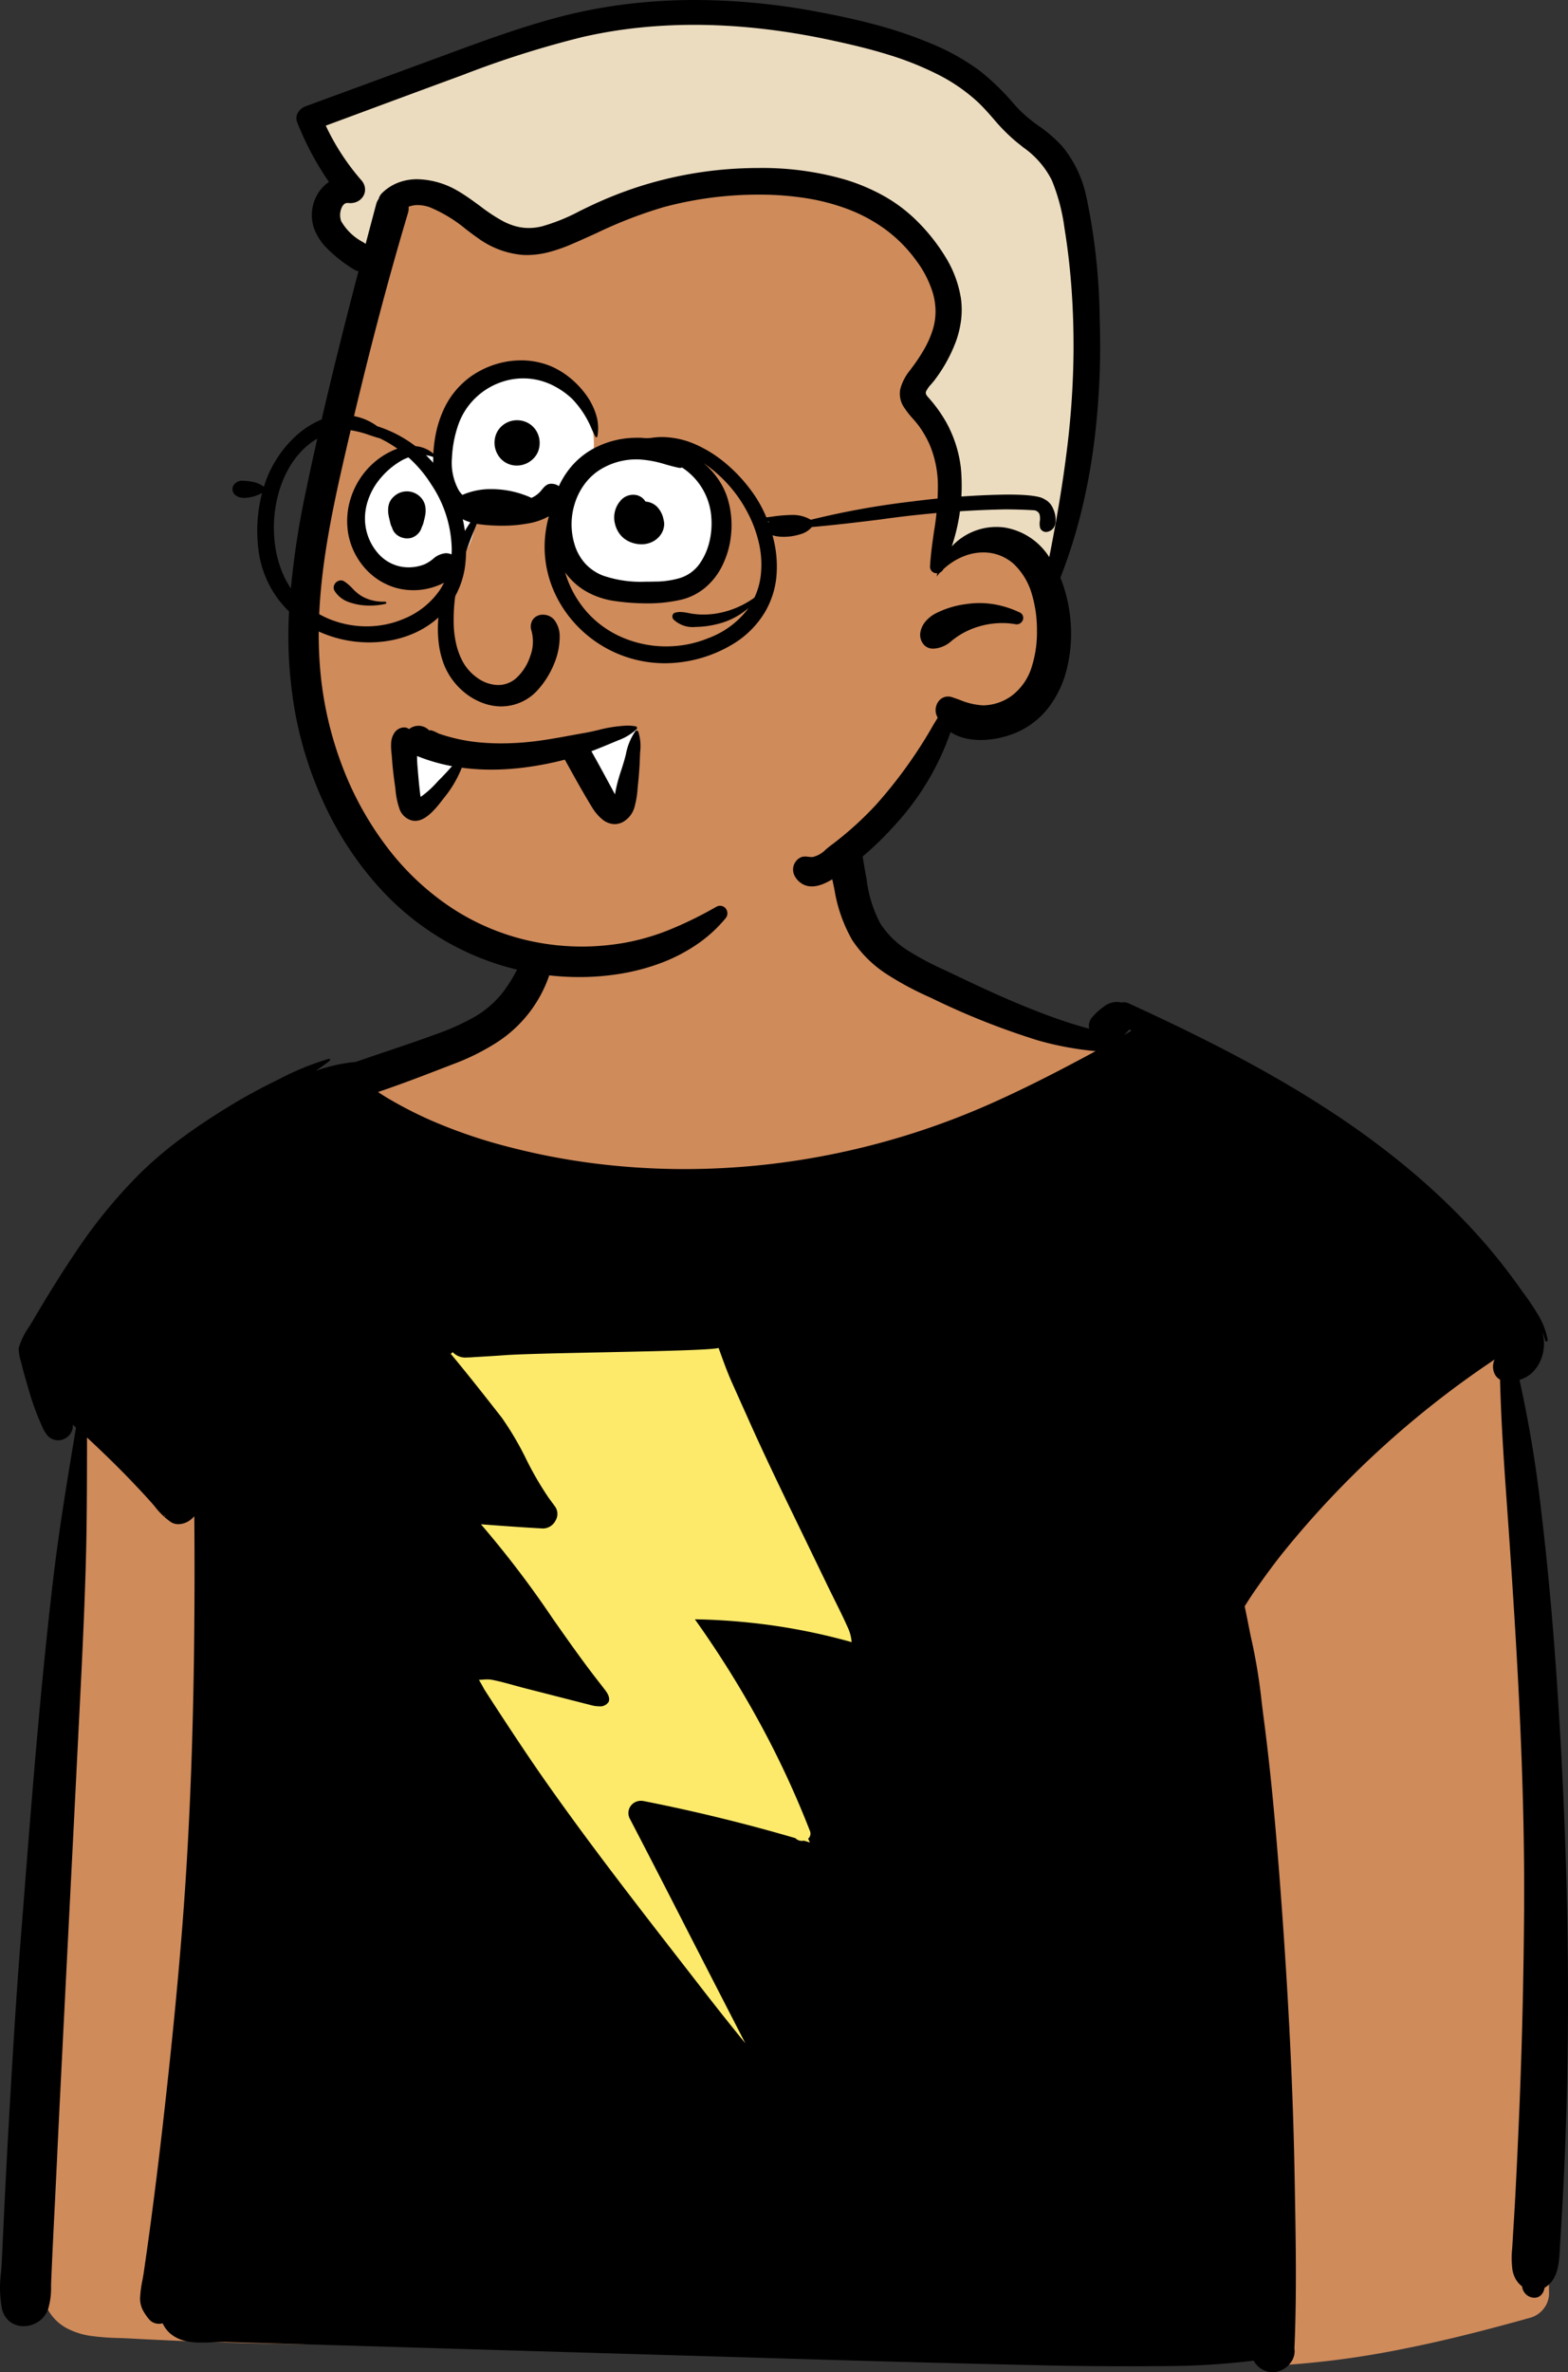 <svg xmlns="http://www.w3.org/2000/svg" width="257.927" height="389.907" viewBox="0 0 257.927 389.907"><rect x="0" y="0" width="257.927" height="389.907" fill="#333333" stroke="none"/><defs><style>.a{fill:#d08b5b;}.b{fill:#fdea6b;}.c{fill:#ecdcbf;}.d{fill:#fff;}</style></defs><g transform="translate(0 121.926)"><path class="a" d="M45.643,0c-.12,0-.252,0-.39.011A148.4,148.4,0,0,0,23.921,2.78C17.759,4,11.32,5.585,3.045,7.9A4.226,4.226,0,0,0,.863,9.4,4.045,4.045,0,0,0,0,11.9C.259,31.925.833,52.1,1.707,71.87c.783,17.713,1.829,35.665,3.11,53.357.558,7.7,1.17,15.492,1.819,23.162L6.92,151.7c.075.871.145,1.754.212,2.609a87.4,87.4,0,0,0,1.209,10.2,23.1,23.1,0,0,0,2.011,5.846,26.143,26.143,0,0,0,3.437,5.143,77.254,77.254,0,0,0,5.859,5.275c3.013,2.562,6.92,5.8,11,9.107,7.346,5.958,16.466,13.14,20.036,15.428,4.215,2.7,8.644,5.167,12.928,7.552,2.221,1.236,4.517,2.514,6.76,3.812A12.205,12.205,0,0,0,74,217.928a8.875,8.875,0,0,1,4.069,1.7c.7.579,6.787,3.067,12.678,5.473,4.493,1.835,9.138,3.732,11.232,4.721l.142.068a43.7,43.7,0,0,1,5.243,2.886,20.05,20.05,0,0,1,4.388,3.853,17.116,17.116,0,0,1,1.586,4.381,25.993,25.993,0,0,1,.947,5.159c0,.624-.006,1.266-.013,1.887a29.893,29.893,0,0,0,.852,9.245,13.365,13.365,0,0,0,1.338,2.974,12.43,12.43,0,0,0,4.5,4.368,13.313,13.313,0,0,0,3.024,1.246,33.967,33.967,0,0,0,9.042,1.038c2.184,0,4.333-.131,5.759-.229,2.045-.141,4.737-.36,7.424-.807a34.823,34.823,0,0,0,7.2-1.914A19.564,19.564,0,0,0,158.8,260.8a16.5,16.5,0,0,0,3.947-4.84,23.486,23.486,0,0,0,1.918-4.873,40.163,40.163,0,0,0,1.032-5.14c.213-1.5.387-3,.53-4.273l.329-2.967c.129-1.132.242-1.986.468-3.251a29.2,29.2,0,0,1,1.226-4.845,15.259,15.259,0,0,1,2.215-4.13,19.412,19.412,0,0,1,3.429-3.467,26.14,26.14,0,0,1,4.04-2.6,69.98,69.98,0,0,1,9.026-3.736c.954-.344,1.939-.7,2.895-1.059a16.073,16.073,0,0,0,5.809-3.6,11.6,11.6,0,0,0,3.191-5.986c.218-1.081,2.317-4.084,6.238-8.925,3.252-4.016,7.648-9.165,13.064-15.3,9.535-10.808,19.461-21.524,21.245-23.2l.1-.089c2.2-1.981,2.431-5.375,2.633-8.37.05-.75.1-1.459.174-2.129.408-3.6.8-7.269,1.176-10.906.753-7.363,1.432-14.828,2.019-22.19,1.15-14.413,2-29.047,2.517-43.495s.728-29.111.618-43.563l-.014-1.644c-.008-.9-.013-1.808-.018-2.687-.014-2.751-.029-5.6-.155-8.384-.2-4.349-1.715-7.354-4.516-8.93a12.138,12.138,0,0,0-4.211-1.341,40.079,40.079,0,0,0-4.507-.329c-.518-.018-1.054-.037-1.572-.063l-.2-.011c-3.477-.19-7.161-.358-10.949-.5-10.378-.383-21.6-.562-35.32-.562-2.869,0-5.885.007-9.221.023-5.357.025-10.806.067-16.076.108h-.036c-8.271.064-16.824.131-25.235.131-8.753,0-16.447-.073-23.52-.223-8.423-.179-16.111-.467-23.5-.88-.557-.031-1.232-.047-2.005-.047-3.8,0-9.593.367-15.726.755l-.567.036c-5.859.371-12.5.791-17.05.791-1.457,0-2.651-.044-3.547-.131C48.832,3.8,47.7,3.412,47.219,2.8a1.827,1.827,0,0,1-.231-1.5c.056-.4.1-.74-.1-.978C46.692.1,46.3,0,45.643,0Zm86.244,170.911L103.347,115.4h18.558L108.6,84.562h29.213l-10.363-43.2L186.716,115.4H164.477l22.238,29.151H171.291l15.424,24.687Z" transform="translate(254.808 266.923) rotate(180)"/><path class="b" d="M0,6.185,11.089,132.3l92.363,2.285V0Z" transform="translate(57.004 86.572)"/><path d="M48.565,0h0a3.625,3.625,0,0,0-.478.032,3.782,3.782,0,0,0-2.458,1.519A3.108,3.108,0,0,0,45,3.908c-.383,8.682-.223,17.542-.068,26.11v.041q.02,1.1.039,2.19c.145,8.017.441,16.187.9,24.975.413,7.843.952,16,1.645,24.939.792,10.167,1.572,17.951,2.528,25.237.116.88.226,1.778.333,2.646a93.966,93.966,0,0,0,1.55,9.741c.251,1.077.475,2.213.691,3.312.18.913.365,1.856.569,2.781l-.112.177c-.42.663-.853,1.349-1.3,2-1.543,2.247-3.117,4.392-4.679,6.377a156.09,156.09,0,0,1-35.026,32.012,2.718,2.718,0,0,0,.177-1.853,2.211,2.211,0,0,0-1.069-1.458c-.174-7.092-.685-14.288-1.18-21.247v-.006c-.105-1.484-.214-3.018-.318-4.528-1.116-16.221-1.556-25.025-1.816-30.883-.5-11.313-.71-21.43-.64-30.928.078-10.526.321-20.937.721-30.945.232-5.711.469-10.825.725-15.633.1-1.959.227-3.951.344-5.878v-.01c.04-.66.09-1.482.137-2.262q.014-.234.03-.469a15.353,15.353,0,0,0-.032-3.46,4.846,4.846,0,0,0-.506-1.524,3.928,3.928,0,0,0-1.094-1.267l0-.023v0c0-.014,0-.027-.006-.038a2.078,2.078,0,0,0-.717-1.317,2.031,2.031,0,0,0-1.287-.487,1.571,1.571,0,0,0-.959.313,1.86,1.86,0,0,0-.644,1c-.016.058-.033.117-.049.169v0c-.016.055-.033.111-.048.167C1.6,15.231,1.462,17.906,1.33,20.494c-.017.328-.034.667-.055,1C1.1,24.214.932,27.1.765,30.32c-.29,5.609-.5,11.555-.628,17.672-.209,10.119-.18,20.649.087,31.3C.477,89.383.95,99.9,1.632,110.555c.726,11.371,1.641,21.576,2.8,31.2A204.787,204.787,0,0,0,7.979,163.1a5.128,5.128,0,0,0-2.118,1.218,6,6,0,0,0-1.437,2.2,6.966,6.966,0,0,0-.471,2.264A7.1,7.1,0,0,0,4.23,171a9.155,9.155,0,0,1-.475-1.431.183.183,0,0,0-.181-.153.238.238,0,0,0-.178.083.224.224,0,0,0-.05.183,11.851,11.851,0,0,0,1.489,3.97,39.347,39.347,0,0,0,2.4,3.6l0,0c.218.3.443.614.658.917a94.678,94.678,0,0,0,5.972,7.6c1.8,2.056,3.729,4.089,5.734,6.044,1.933,1.884,3.994,3.752,6.128,5.551a138.253,138.253,0,0,0,13.242,9.816c4.36,2.861,9.015,5.617,14.233,8.426,4.445,2.393,9.3,4.821,14.835,7.423,1.306.615,2.672,1.248,4.176,1.937a2.11,2.11,0,0,0,.873.2,1.924,1.924,0,0,0,.41-.044h0v0a2.592,2.592,0,0,0,.732.1,3.615,3.615,0,0,0,2.177-.806l.056-.044a9.981,9.981,0,0,0,1.962-1.857,2.227,2.227,0,0,0,.34-1.7c2.273.611,4.637,1.379,7.225,2.348,5.527,2.068,10.806,4.548,15.739,6.91.319.153.653.311.948.451a48.787,48.787,0,0,1,5.813,3.087,14.572,14.572,0,0,1,4.625,4.5,20.536,20.536,0,0,1,2.253,7.191l0,.021.078.423c.177.957.344,1.935.5,2.881.349,2.045.709,4.158,1.194,6.2a2.652,2.652,0,0,0,1.02,1.485,2.893,2.893,0,0,0,1.706.586,3.39,3.39,0,0,0,1.429-.385,2.165,2.165,0,0,0,1.168-1.372,4.025,4.025,0,0,0,.13-1.818c-.349-2.335-.862-4.7-1.359-6.979v0c-.188-.867-.383-1.764-.566-2.645a24.548,24.548,0,0,0-2.917-8.3,19.412,19.412,0,0,0-5.728-5.642,51.1,51.1,0,0,0-7.15-3.821,122.674,122.674,0,0,0-17.713-7.049,51.753,51.753,0,0,0-9.111-1.721c-.1-.009-.223-.021-.347-.028,1.39-.761,2.811-1.513,4.148-2.217,4.929-2.6,9.33-4.749,13.454-6.571a125.038,125.038,0,0,1,24.435-7.892,122.924,122.924,0,0,1,25.538-2.713c.651,0,1.31.005,1.961.016a118.456,118.456,0,0,1,13.25.957,111.164,111.164,0,0,1,13.05,2.49,84.833,84.833,0,0,1,13.582,4.579,67.567,67.567,0,0,1,6.975,3.582c.58.345,1.138.705,1.654,1.043-4.014,1.355-8.028,2.908-11.909,4.41h0l-.38.147a37.66,37.66,0,0,0-7.033,3.453,21.275,21.275,0,0,0-8.924,11.395,31.832,31.832,0,0,0-1.447,6.77,47.4,47.4,0,0,0,.326,13.654.325.325,0,0,0,.338.266.388.388,0,0,0,.38-.266c.555-1.942.968-3.951,1.368-5.894.456-2.215.928-4.506,1.611-6.714a48.833,48.833,0,0,1,2.083-5.617,26.226,26.226,0,0,1,3.009-5.163,16.4,16.4,0,0,1,5.075-4.3,40.439,40.439,0,0,1,6.138-2.7c2.587-.952,5.241-1.847,7.808-2.713l.01,0c1.7-.575,3.464-1.169,5.188-1.773a27.478,27.478,0,0,0,6.6-1.472c-.895.6-1.654,1.15-2.32,1.676a.143.143,0,0,0-.047.167.207.207,0,0,0,.184.137.161.161,0,0,0,.04-.005,45.05,45.05,0,0,0,8.093-3.3l.179-.087c2.861-1.4,5.4-2.767,7.752-4.2,2.909-1.765,5.417-3.421,7.665-5.063a66.527,66.527,0,0,0,7.051-5.876,83.794,83.794,0,0,0,11.2-13.713c1.469-2.174,2.976-4.537,4.606-7.226.654-1.073,1.352-2.242,2.2-3.679.183-.31.381-.628.573-.934a12.2,12.2,0,0,0,1.7-3.489,8.411,8.411,0,0,0-.374-2.182c-.276-1.137-.677-2.591-1.128-4.095a43.945,43.945,0,0,0-2.652-7.212c-.113-.179-.223-.347-.337-.516a2.387,2.387,0,0,0-1.994-1.137,2.505,2.505,0,0,0-1.809.806,2.3,2.3,0,0,0-.612,1.772c-.192-.169-.372-.328-.534-.474l0-.011c1.355-8.1,2.755-16.483,3.751-24.88,2.1-17.77,3.52-35.9,4.89-53.424v0l.005-.067c.162-2.069.329-4.209.494-6.313.773-9.846,1.347-19.61,1.915-29.581.308-5.465.567-10.418.791-15.141.122-2.546.243-5.121.349-7.393l.008-.179c.028-.619.077-1.243.128-1.9a18.77,18.77,0,0,0-.163-6.025,3.7,3.7,0,0,0-1.377-2.117,3.663,3.663,0,0,0-2.173-.678,4.4,4.4,0,0,0-2.4.724,4.11,4.11,0,0,0-1.627,2.071,12.117,12.117,0,0,0-.484,3.774c-.008.349-.017.709-.033,1.058l-.1,2.251-.1,2.221c-.135,2.82-.272,5.6-.406,8.262-.137,2.76-.273,5.552-.4,8.253l0,.067c-.13,2.686-.265,5.464-.4,8.2-.511,10.271-1.042,20.713-1.555,30.812l-.006.11c-.47,9.243-.955,18.8-1.426,28.226-.072,1.449-.147,2.931-.213,4.238v0c-.424,8.4-.862,17.093-1.094,25.649-.162,6.031-.173,12.163-.183,18.093q0,1.025,0,2.05c-.118-.107-.238-.218-.354-.326l0,0-.2-.181c-2.645-2.481-4.762-4.56-6.663-6.543-.917-.958-2.12-2.227-3.288-3.536-.229-.257-.455-.525-.674-.784a12.112,12.112,0,0,0-2.555-2.476,2.233,2.233,0,0,0-1.3-.389,3.34,3.34,0,0,0-2.132.833c-.077.07-.154.136-.228.2a1.967,1.967,0,0,0-.261.275c-.009-1.678-.02-3.663-.028-5.664-.032-11.508.1-21.866.4-31.666.347-11.235.912-21.577,1.727-31.617.774-9.571,1.784-19.7,3.177-31.867.579-5.059,1.227-10.288,1.928-15.542.338-2.528.7-5.1,1.1-7.849.067-.462.156-.945.242-1.411v0a18.361,18.361,0,0,0,.378-2.868,4.141,4.141,0,0,0-.423-1.953A8.027,8.027,0,0,0,233.326,8.6a2.071,2.071,0,0,0-1.576-.645,2.42,2.42,0,0,0-.585.07,4.7,4.7,0,0,0-1-1.448c-1.55-1.515-3.653-1.72-5.506-1.72-.621,0-1.24.025-1.839.049h-.031c-.611.025-1.188.048-1.757.048-.18,0-.347,0-.508-.007l-8.4-.248-.067,0-12.666-.374L197.2,4.259c-24.253-.718-49.332-1.46-74.016-2.187-12.484-.371-25.3-.7-38.106-.98C81.227,1.01,77.153.97,72.621.97c-2.065,0-4.223.008-6.6.025A124.339,124.339,0,0,0,51.7,1.889,3.542,3.542,0,0,0,48.565,0ZM152.49,93.911h0a2.062,2.062,0,0,0,1.784-.984,1.994,1.994,0,0,0,.03-2l-.148-.282c-.16-.305-.324-.62-.484-.93-2.724-5.226-5.457-10.559-8.1-15.716l0-.007c-1.277-2.491-2.6-5.067-3.908-7.615l-3.273-6.363-.161-.313-2.882-5.6c-.006-.009-.01-.018-.015-.027l-.013-.025c2.282,2.8,4.605,5.716,6.905,8.68,1.191,1.536,2.429,3.129,3.522,4.535,7.707,9.917,15.677,20.171,23.007,30.661,2.2,3.155,4.33,6.371,6.319,9.394,1.044,1.589,2.112,3.232,3.174,4.884.032.049.112.2.212.38.187.344.47.864.689,1.2-.162.009-.327.022-.487.035-.289.023-.586.047-.884.047a4.13,4.13,0,0,1-.783-.068c-1.222-.237-2.456-.578-3.649-.907-.565-.156-1.149-.317-1.723-.465-2.826-.721-5.7-1.456-8.474-2.168l-.011,0-1.167-.3c-.431-.107-.867-.22-1.29-.328l-.084-.022a4.789,4.789,0,0,0-1.184-.161,1.665,1.665,0,0,0-1.587.7c-.243.492-.051,1.169.555,1.958l.025.033c.41.533.834,1.084,1.261,1.626,2.506,3.217,4.964,6.717,7.34,10.1a165.758,165.758,0,0,0,11.811,15.5c-3.625-.274-6.894-.515-10.179-.689l-.1,0a2.364,2.364,0,0,0-2.022,1.348,2.1,2.1,0,0,0,.08,2.216c.373.517.718.987,1.054,1.437a52.9,52.9,0,0,1,3.726,6.4,49.887,49.887,0,0,0,4.039,6.85l.425.541c2.568,3.276,5.224,6.663,7.941,9.909l-.329.277a2.852,2.852,0,0,0-2.36-.872c-.381,0-.757.027-1.12.053h0c-.15.011-.292.021-.43.029-1.509.083-3.108.183-4.752.3-2.756.191-9.09.323-15.8.462-8.89.185-18.081.376-19.265.723l-.239-.66c-.633-1.75-1.231-3.4-1.984-5.082-.942-2.106-1.936-4.324-3.128-6.98-2.022-4.5-4.177-9-6.2-13.19L125.053,136l-.365-.754-3.014-6.231c-.342-.7-.695-1.413-1.036-2.1-.722-1.452-1.469-2.953-2.137-4.455a6.9,6.9,0,0,1-.662-2.469,99.514,99.514,0,0,0,12.311,2.642,104.478,104.478,0,0,0,12.54,1.091c.232.007.467.011.694.015h.05l.184,0a166.848,166.848,0,0,1-10.562-16.845,153.22,153.22,0,0,1-8.346-17.905,1.11,1.11,0,0,1,.285-1.307q-.068-.139-.137-.278l0-.008c-.054-.109-.11-.223-.164-.334.195.059.4.118.574.17l.418.123a1.692,1.692,0,0,1,.324-.031,1.455,1.455,0,0,1,1.076.445c8.189,2.4,16.587,4.448,24.962,6.1A2.324,2.324,0,0,0,152.49,93.911Zm78.387,46.973a3.033,3.033,0,0,0-.2-.329c.048.05.1.1.142.142l.059.058Zm-158.706,79.8h0c-.118-.054-.251-.116-.385-.175.376-.227.783-.468,1.245-.738-.128.124-.255.258-.377.386l0,0c-.082.086-.166.175-.249.259a2.3,2.3,0,0,0-.229.267Z" transform="translate(257.927 267.981) rotate(180)"/></g><g transform="translate(47.454 0)"><path class="a" d="M45.515,155.846A32,32,0,0,0,64.708,150.1c6.217-2.219,13.715-5.64,18.27-9.233,1.777.454,3.9-1.435,5.262-2.432,8.453-6.318,15.089-15.565,17.055-24.828,3.035,3.834,7.355,3.994,11.492,2.088,8.673-4.923,8.349-15.288,5.226-23.033,6.564-14.741,11.114-53.655,1.093-69.36-2.05-2.35-5.058-3.755-7.223-6.165a44.494,44.494,0,0,0-6-5.923C103.04,6,91.258,3.23,83.88,1.925,53.084-4.738,29.421,7.239,1.525,17.342A49.2,49.2,0,0,0,7.9,28.441c-6.925,2.587-3.744,8.4,1.628,11.353l3.2-1.556C7.738,56.092-3.738,100.492,1.214,114.75c3.948,22.244,21.276,41.258,44.3,41.1" transform="translate(2.365 2.612)"/><path class="c" d="M6.212,0C.055,15.865-3.8,52.491,5.846,67.61c2.05,2.35,5.057,3.756,7.223,6.165a44.475,44.475,0,0,0,6,5.922c6.841,5.211,18.623,7.986,26,9.291,30.8,6.663,54.459-5.314,82.355-15.417a49.188,49.188,0,0,0-6.372-11.1c6.926-2.587,3.745-8.4-1.628-11.353l-2.361,1.148c-.622,3.333-2.284,9.855-5.8,10.2-4.73.47-15.2-8.386-19.757-8.386s-27.718,9.905-40.44,9.905S27.52,53.476,23.217,45.855s6.4-17.088,6.4-17.088-6.4-8.216-6.4-11.808,1.5-14.852,1.5-14.852-6.9,2.265-10.84,2.265S7.027,0,7.027,0Zm18.5,2.107Z" transform="translate(131.431 93.684) rotate(180)"/><path d="M85.669,0a41.662,41.662,0,0,0-6.7.535,35.325,35.325,0,0,0-6.523,1.7,27.95,27.95,0,0,0-5.926,3A22.8,22.8,0,0,0,61.6,9.67a1.264,1.264,0,0,0-.291.783,1.279,1.279,0,0,0,.264.8,1.176,1.176,0,0,0,.939.467,1.235,1.235,0,0,0,.609-.166l.611-.341a62.889,62.889,0,0,1,6.975-3.381A37.138,37.138,0,0,1,78.14,5.648a40.743,40.743,0,0,1,7.12-.632,39.746,39.746,0,0,1,8.826.993,38.519,38.519,0,0,1,12.954,5.608,43.433,43.433,0,0,1,10.053,9.475,52.818,52.818,0,0,1,7.6,13.661,58.665,58.665,0,0,1,3.556,15.316,68.616,68.616,0,0,1,.21,9.43c-.128,2.966-.422,6.034-.9,9.378-.885,6.192-2.254,12.288-3.7,18.508-3.318,14.3-6.59,26.783-10,38.171a2.727,2.727,0,0,0-.112,1.061,4.108,4.108,0,0,1-1.506.276,6.139,6.139,0,0,1-1.974-.36,23.325,23.325,0,0,1-6-3.654l-.1-.073c-.609-.461-1.239-.938-1.794-1.319a14.579,14.579,0,0,0-7.365-2.788c-.243-.015-.492-.023-.74-.023a14.641,14.641,0,0,0-3.793.535,26.57,26.57,0,0,0-3.623,1.287c-1.312.563-2.608,1.148-3.862,1.715l-.046.021a73.636,73.636,0,0,1-11.108,4.306,59.97,59.97,0,0,1-15.593,2.068l-.548,0a49.442,49.442,0,0,1-7.239-.571,34.929,34.929,0,0,1-6.891-1.788,26.131,26.131,0,0,1-6.186-3.314,23.317,23.317,0,0,1-5.121-5.151,17.3,17.3,0,0,1-2.746-5.348,11.065,11.065,0,0,1-.441-2.9,10.137,10.137,0,0,1,.426-3.03,15.835,15.835,0,0,1,1.386-3.208,28.024,28.024,0,0,1,1.917-2.931l.472-.636a8.056,8.056,0,0,0,1.608-3.136,4.029,4.029,0,0,0-.614-2.932A14.027,14.027,0,0,0,30.812,91.8L30.8,91.78a15.92,15.92,0,0,1-1.066-1.3,16.922,16.922,0,0,1-1.695-2.974,17.434,17.434,0,0,1-1.352-6.458,44.527,44.527,0,0,1,.643-7.846l.009-.064c.259-1.825.528-3.711.635-5.6a1.1,1.1,0,0,0-.222-.754,1.072,1.072,0,0,0-.709-.4,1.2,1.2,0,0,0-.158-.01c-.036,0-.072,0-.109,0,.044-.178.083-.362.117-.545-.177.228-.37.455-.575.676l-.038.02a1.188,1.188,0,0,0-.5.515,11.024,11.024,0,0,1-.91.758,10.461,10.461,0,0,1-2.663,1.454,8.694,8.694,0,0,1-2.877.543h-.1a7.423,7.423,0,0,1-5.1-1.964,11.079,11.079,0,0,1-2.936-5,20.765,20.765,0,0,1-.806-5.809,18.865,18.865,0,0,1,.834-5.954,9.369,9.369,0,0,1,3.363-4.863,8.209,8.209,0,0,1,4.625-1.545h.057a11.432,11.432,0,0,1,3.792.891l.113.04c.389.139.79.283,1.186.412a2.149,2.149,0,0,0,.665.11,1.9,1.9,0,0,0,.546-.08,1.97,1.97,0,0,0,1-.7,2.423,2.423,0,0,0,.471-1.175,2.346,2.346,0,0,0-.185-1.245c-.042-.094-.088-.188-.14-.288l.735-1.209A76.441,76.441,0,0,1,36.88,28.3a55.44,55.44,0,0,1,6.943-6.31l.361-.268c.225-.165.483-.377.712-.564l.232-.192a4.356,4.356,0,0,1,2.192-1.24l.093,0a3.882,3.882,0,0,1,.52.044l.034,0a4.3,4.3,0,0,0,.563.044,1.737,1.737,0,0,0,.677-.122,2.145,2.145,0,0,0,.958-.848,2.087,2.087,0,0,0,.337-1.16,2.256,2.256,0,0,0-.321-1.174,3.328,3.328,0,0,0-1.5-1.357,3.156,3.156,0,0,0-1.263-.251,4.185,4.185,0,0,0-.764.074c-1.827.341-3.862,1.9-4.955,2.744l-.24.184a52.658,52.658,0,0,0-7.65,7.023A43.5,43.5,0,0,0,24.6,40.267a7.474,7.474,0,0,0-2.1-.936,10.309,10.309,0,0,0-2.377-.357c-.155-.006-.314-.009-.472-.009a15.345,15.345,0,0,0-6.307,1.417A13.423,13.423,0,0,0,8.359,44.46a17.038,17.038,0,0,0-2.783,5.794,23.886,23.886,0,0,0-.752,7.688,24.5,24.5,0,0,0,1.554,7.313c.054.139.108.273.155.387a85.44,85.44,0,0,0-3.3,10.3A100.5,100.5,0,0,0,1.15,86.61,127.211,127.211,0,0,0,.072,108.255a101.524,101.524,0,0,0,2.247,20.261,19.14,19.14,0,0,0,3.9,8.023,22.345,22.345,0,0,0,3.873,3.359l.055.041a22.773,22.773,0,0,1,3.349,2.829l.478.524.142.157.167.184A39.546,39.546,0,0,0,19.84,149a37.8,37.8,0,0,0,7.974,4.448,70.77,70.77,0,0,0,9.371,3.156c2.87.765,5.941,1.441,9.665,2.126A109.553,109.553,0,0,0,66.6,160.6a92.9,92.9,0,0,0,11.231-.672,84.484,84.484,0,0,0,11.1-2.113c6.423-1.682,12.737-4.014,18.844-6.27l.4-.149.011,0,1.315-.485c4.614-1.7,9.306-3.421,13.842-5.085l.643-.236,6.733-2.47a2.449,2.449,0,0,0,1.235-1.042,1.754,1.754,0,0,0,.13-1.554,48.713,48.713,0,0,0-5.23-9.827,6.352,6.352,0,0,0,1.834-1.945,6.782,6.782,0,0,0,.977-3.388,6.683,6.683,0,0,0-.591-2.866,9.376,9.376,0,0,0-1.613-2.418,23.03,23.03,0,0,0-4.608-3.7,2.366,2.366,0,0,0-.858-.353c2.494-9.543,5.7-22.138,8.391-34.937l.169-.812A137.542,137.542,0,0,0,133.3,61.728a71.631,71.631,0,0,0-.964-18.667,62.466,62.466,0,0,0-5.146-15.526,54.357,54.357,0,0,0-9.223-13.479,44.788,44.788,0,0,0-12.7-9.434,44.315,44.315,0,0,0-15.19-4.4A43.314,43.314,0,0,0,85.669,0ZM66.8,156.517h0a99.934,99.934,0,0,1-11.3-.661c-3.642-.416-7.4-1.038-11.172-1.847l-.806-.175c-3.411-.744-6-1.4-8.383-2.131a51.44,51.44,0,0,1-8.038-3.142,28.825,28.825,0,0,1-6.983-4.735c-.9-.847-1.728-1.789-2.529-2.7l-.026-.03a30.448,30.448,0,0,0-3.679-3.725l-1.273-1.02a14.6,14.6,0,0,1-4.669-5.382A31.527,31.527,0,0,1,5.861,123.1c-.531-3.252-.926-6.661-1.171-10.133-.232-3.277-.339-6.708-.318-10.2a140.22,140.22,0,0,1,1.2-16.974c.634-4.978,1.521-10.307,2.791-16.77A10.776,10.776,0,0,0,15.755,73.9,10.031,10.031,0,0,0,24.4,70.787a31.324,31.324,0,0,0-1.5,12.866,20.363,20.363,0,0,0,2.4,7.517A23.191,23.191,0,0,0,27.929,94.9l.34.391.039.045a1.4,1.4,0,0,1,.357.567.7.7,0,0,1-.082.454,4.894,4.894,0,0,1-.754,1.039l-.011.012-.062.072c-.183.212-.389.453-.556.679a24.891,24.891,0,0,0-3.485,6.316,16.363,16.363,0,0,0-.841,3.471,13.786,13.786,0,0,0,.023,3.625,18.374,18.374,0,0,0,2.581,6.856,31.024,31.024,0,0,0,4.582,5.785,25.288,25.288,0,0,0,5.592,4.22,31.9,31.9,0,0,0,6.465,2.7,49.1,49.1,0,0,0,14,1.854c.894,0,1.812-.019,2.728-.056a64.343,64.343,0,0,0,17.182-3.059,66.272,66.272,0,0,0,8.007-3.2l.575-.277c.321-.156.637-.311.931-.455l.068-.033a31.277,31.277,0,0,1,6.206-2.512,9.067,9.067,0,0,1,2.158-.271,8.209,8.209,0,0,1,2.2.3,10.451,10.451,0,0,1,2.01.8,28.287,28.287,0,0,1,3.732,2.45l.191.14c1.036.759,2.108,1.544,3.255,2.236l.234.138a13.7,13.7,0,0,0,6.7,1.953h.153a8.739,8.739,0,0,0,2.975-.547,7.789,7.789,0,0,0,2.647-1.681,2.137,2.137,0,0,0,.608-1.008,2.759,2.759,0,0,0,.415-.9c.559-2.1,1.137-4.279,1.718-6.484l.467.3a8.917,8.917,0,0,1,3.564,3.429,3.009,3.009,0,0,1-.1,2.251,1.388,1.388,0,0,1-.477.605.836.836,0,0,1-.465.133c-.028,0-.057,0-.086,0a2.938,2.938,0,0,0-.373-.024,2.637,2.637,0,0,0-1.032.2,2.32,2.32,0,0,0-1.083.916,2.086,2.086,0,0,0-.3,1.364,2.374,2.374,0,0,0,.592,1.274,38.375,38.375,0,0,1,5.854,8.978l-9.984,3.7c-2.927,1.083-6.786,2.51-10.682,3.944l-1.95.717a161.274,161.274,0,0,1-19.727,6.232,78.334,78.334,0,0,1-9.064,1.5,87.221,87.221,0,0,1-9.157.475ZM27.486,53.982h-.068A4.8,4.8,0,0,0,24.385,55.3c-.117.09-.231.178-.352.268a12.478,12.478,0,0,1-2.953,1.664,13.687,13.687,0,0,1-4.96.956,12.931,12.931,0,0,1-2.227-.194,1.037,1.037,0,0,0-.706.128,1.122,1.122,0,0,0-.462.524.991.991,0,0,0-.017.744.969.969,0,0,0,.506.534,16.22,16.22,0,0,0,3.242,1.149,14.775,14.775,0,0,0,3.4.4,13.971,13.971,0,0,0,1.874-.126l.289-.041A15.259,15.259,0,0,0,27.19,59.7a5.715,5.715,0,0,0,1.564-1.292,3.712,3.712,0,0,0,.805-1.725,2.478,2.478,0,0,0-.441-1.9A2.008,2.008,0,0,0,27.486,53.982Z" transform="translate(133.507 160.599) rotate(180)"/></g><g transform="translate(54.89 59.231)"><path class="d" d="M3.665,0h0L0,13.972l.591-.091a46.635,46.635,0,0,0,6.54-1.387c1.447-.466,2.18-.945,2.18-1.423l0-.066C9.232,9.927,7.333,6.225,3.665,0ZM36.1.962h0l-6.76,7.4,8.058,2.59L36.1.963Z" transform="translate(49.812 74.617) rotate(180)"/><ellipse class="d" cx="13.7" cy="12.47" rx="13.7" ry="12.47" transform="translate(36.906 13.855)"/><ellipse class="d" cx="12.486" cy="12.296" rx="12.486" ry="12.296" transform="translate(17.83 1.386)"/><path class="d" d="M10.058,21.292C4.5,21.292,0,16.329,0,10.208A9.838,9.838,0,0,1,10.058,0,9.838,9.838,0,0,1,20.116,10.208C20.116,16.329,15.613,21.292,10.058,21.292Z" transform="translate(3.264 15.078)"/><path d="M23.3,0a3.01,3.01,0,0,0-1.557.466,4.032,4.032,0,0,0-1.728,2.386,14.93,14.93,0,0,0-.5,3.027v0c-.017.184-.034.357-.052.529-.161,1.563-.259,2.861-.308,4.084l-.02.584c-.007.254-.02.51-.034.781a7.75,7.75,0,0,0,.292,3.309.357.357,0,0,0,.306.22.233.233,0,0,0,.183-.091,10.025,10.025,0,0,0,1.565-3.835c.094-.365.182-.708.278-1.04.146-.5.307-1.008.477-1.542a25.634,25.634,0,0,0,1.04-3.973l.074.129c.28.532.56,1.049.8,1.484l.8,1.48c.654,1.21,1.352,2.477,2.2,3.987-.9.337-1.779.7-2.521,1.006l-1.9.792a9.079,9.079,0,0,0-3,1.8.314.314,0,0,0-.067.308.253.253,0,0,0,.2.181,7.483,7.483,0,0,0,1.408.124,22.412,22.412,0,0,0,4.818-.745c.677-.155,1.316-.3,1.927-.413l.187-.034c.762-.133,1.536-.275,2.283-.412,2.244-.412,4.564-.838,6.87-1.073A46.337,46.337,0,0,1,42,13.276a36.954,36.954,0,0,1,4.193.231,28.626,28.626,0,0,1,4.178.808c.595.161,1.181.339,1.742.531l.065.025c.095.039.223.1.371.173a3.646,3.646,0,0,0,1.049.4.142.142,0,0,0,.105-.033.1.1,0,0,0,.024-.076,2.5,2.5,0,0,0,1.248.759,2.238,2.238,0,0,0,.567.07,2.494,2.494,0,0,0,1.569-.543,1.315,1.315,0,0,0,.825.279,1.979,1.979,0,0,0,1.538-.818,3.312,3.312,0,0,0,.581-1.679A10.262,10.262,0,0,0,59.99,11.6c-.017-.18-.034-.366-.049-.549l-.009-.124c-.089-1.246-.225-2.539-.416-3.953l-.078-.563c-.033-.233-.063-.482-.095-.745a12.911,12.911,0,0,0-.617-3.034,2.972,2.972,0,0,0-2-2.007A2.364,2.364,0,0,0,56.11.54c-1.562,0-2.978,1.524-4.157,3.015l-.658.843a18.681,18.681,0,0,0-2.057,3.127c-.307.6-.538,1.1-.728,1.565-.024.058-.043.112-.06.164l-.008.023a36.765,36.765,0,0,0-4.877-.318,43.014,43.014,0,0,0-5.589.376A52.491,52.491,0,0,0,31.486,10.6l-.961-1.735c-1.006-1.81-2.2-3.941-3.465-6.018L26.967,2.7A7.632,7.632,0,0,0,25.391.844,3.306,3.306,0,0,0,23.3,0ZM55.8,11.2h0A29.678,29.678,0,0,0,50.03,9.528l.018-.018c.112-.115.239-.246.353-.378.438-.506.9-.989,1.448-1.557l.3-.3c.119-.122.246-.255.381-.4a16.137,16.137,0,0,1,2.672-2.4l.063.335c.012.067.019.112.022.147l.124,1.1c.019.174.039.361.058.551.084.831.154,1.677.222,2.495l.041.49c.038.46.051.941.064,1.405,0,.066,0,.131.005.2Zm-13.87,8.153h0A8.1,8.1,0,0,0,35.8,22.211a14.471,14.471,0,0,0-2.535,4.114,11.548,11.548,0,0,0-.93,4.727,4.4,4.4,0,0,0,.71,2.273,2.364,2.364,0,0,0,2,1.1c.051,0,.1,0,.157,0a1.965,1.965,0,0,0,1.539-.786,2.108,2.108,0,0,0,.244-1.816l-.023-.075a6.765,6.765,0,0,1,.228-4.164A8.4,8.4,0,0,1,39.485,24a4.471,4.471,0,0,1,2.983-1.133A5.988,5.988,0,0,1,45.814,24,7.917,7.917,0,0,1,48.271,26.7a11.674,11.674,0,0,1,1.063,2.814,16.48,16.48,0,0,1,.422,3.03,29.271,29.271,0,0,1-.414,6.077A34.549,34.549,0,0,1,47.966,44.1c-.611,1.839-1.349,3.679-1.993,5.26-.17-.031-.321-.055-.461-.074a27.916,27.916,0,0,0-3.656-.232,23.218,23.218,0,0,0-4.3.367A10.491,10.491,0,0,0,33.778,50.8a13.715,13.715,0,0,0-2.124-9.1,11.062,11.062,0,0,0-3.706-3.464,13.331,13.331,0,0,0-4.84-1.587,37.3,37.3,0,0,0-5.071-.36,24.544,24.544,0,0,0-5.679.6A9.648,9.648,0,0,0,8.486,38.8a10.986,10.986,0,0,0-2.667,3.241,14.572,14.572,0,0,0-1.7,5.822,14.994,14.994,0,0,0,.7,6,11.663,11.663,0,0,0,1.365,2.731,13.336,13.336,0,0,0,2.05,2.386,12.881,12.881,0,0,0,2.556,1.838A10.821,10.821,0,0,0,13.672,61.9a11.213,11.213,0,0,0,6.087,1.606c.365,0,.732-.014,1.093-.042a15.025,15.025,0,0,0,5.136-1.34,12.925,12.925,0,0,0,4.259-3.145,14.089,14.089,0,0,0,2.224-3.426,1.711,1.711,0,0,0,.672.325,2.458,2.458,0,0,0,.566.075,1.672,1.672,0,0,0,.564-.1,2.463,2.463,0,0,0,.639-.466l.383-.449A4.256,4.256,0,0,1,37.046,53.6a17.165,17.165,0,0,1,6.232-1.025c.586,0,1.167.022,1.728.066a4.838,4.838,0,0,1,3.909,2.2,9.351,9.351,0,0,1,1.136,5.416,19.2,19.2,0,0,1-1.082,5.512,11.27,11.27,0,0,1-1.692,3.069,11.483,11.483,0,0,1-5.545,3.887,10.9,10.9,0,0,1-8.584-.768A13,13,0,0,1,30.281,69.9a15.744,15.744,0,0,1-3.239-5.011c-.188-.393-.382-.8-.584-1.205a.163.163,0,0,0-.151-.086.171.171,0,0,0-.176.129,7.447,7.447,0,0,0,.215,3.567,11.048,11.048,0,0,0,1.685,3.323,14.733,14.733,0,0,0,2.624,2.753,13.092,13.092,0,0,0,3.032,1.86,12.674,12.674,0,0,0,5,1,14.138,14.138,0,0,0,4.5-.744,14.41,14.41,0,0,0,4.059-2.123,13.678,13.678,0,0,0,4.318-5.548,17.876,17.876,0,0,0,1.086-3.374,21.431,21.431,0,0,0,.46-3.543,5.179,5.179,0,0,0,3.455,1.251,8.431,8.431,0,0,0,3.623-.925,12.581,12.581,0,0,0,3.1-2.161,12.964,12.964,0,0,0,3.312-5.173,12.384,12.384,0,0,0,.524-6.1,11.454,11.454,0,0,0-.93-2.942,11.671,11.671,0,0,0-1.662-2.583A10.773,10.773,0,0,0,59.472,38.9a10.583,10.583,0,0,0-3.074-.448,10.742,10.742,0,0,0-2.9.394,11.183,11.183,0,0,0-2.2.865l.032-.13c.031-.125.063-.253.093-.379a32.589,32.589,0,0,0,.933-6.34,19.7,19.7,0,0,0-.136-3.207,14.824,14.824,0,0,0-.734-3.1,11.113,11.113,0,0,0-1.563-2.9,11.33,11.33,0,0,0-2.27-2.278,10.437,10.437,0,0,0-2.744-1.49A8.841,8.841,0,0,0,41.928,19.349ZM12.2,58.615a10.64,10.64,0,0,1-4.824-8.368,12.689,12.689,0,0,1,.354-3.933,10.455,10.455,0,0,1,1.638-3.586,6.217,6.217,0,0,1,3.285-2.307,14.78,14.78,0,0,1,4.054-.551l.282-.007c.483-.009.908-.014,1.3-.014a19.019,19.019,0,0,1,6.971,1.023,7.929,7.929,0,0,1,2.76,1.837,8.194,8.194,0,0,1,1.849,3.216,11.328,11.328,0,0,1-.01,6.746,10.76,10.76,0,0,1-1.5,3.053,9.511,9.511,0,0,1-2.437,2.39,11.272,11.272,0,0,1-6.337,1.84h-.013l-.2,0a17.916,17.916,0,0,1-4.451-.826c-.713-.2-1.45-.4-2.188-.553a.934.934,0,0,0-.193-.02A1,1,0,0,0,12.2,58.615Zm38.861-14.08a3.6,3.6,0,0,0,2.149-.98,6.159,6.159,0,0,1,1.352-.844,7.048,7.048,0,0,1,2.614-.5,6.936,6.936,0,0,1,1.342.13,6.65,6.65,0,0,1,3.6,2.07,8.709,8.709,0,0,1,2.243,6.032,9.412,9.412,0,0,1-.347,2.3,11.016,11.016,0,0,1-2.2,4.109l-.154.179a12.65,12.65,0,0,1-2.983,2.537A7.167,7.167,0,0,1,55.02,60.68a5.43,5.43,0,0,1-1.887-.337l.009-.4c0-.071,0-.136,0-.2a13.176,13.176,0,0,0-1.434-6.272,8.262,8.262,0,0,0-1.9-2.354,7.849,7.849,0,0,0-2.785-1.507,25.848,25.848,0,0,0,2.849-5.41,2.125,2.125,0,0,0,.959.32A2.269,2.269,0,0,0,51.064,44.536ZM9.972,32.415a15.391,15.391,0,0,0-3.375.428,12.154,12.154,0,0,0-6.53,3.884.3.3,0,0,0-.037.32.258.258,0,0,0,.227.162A.257.257,0,0,0,.4,37.16a14.8,14.8,0,0,1,6.682-2.616,15.041,15.041,0,0,1,1.623-.092,11.958,11.958,0,0,1,1.809.133c.213.033.424.073.628.112a7.194,7.194,0,0,0,1.358.173,3.059,3.059,0,0,0,.824-.108.619.619,0,0,0,.445-.419.747.747,0,0,0-.151-.694A4.582,4.582,0,0,0,9.972,32.415Zm53.582,3.512a11.289,11.289,0,0,0-2.57.283.166.166,0,0,0-.126.19.172.172,0,0,0,.168.161h.005c.081,0,.163,0,.243,0a7.712,7.712,0,0,1,1.948.233,6.687,6.687,0,0,1,1.817.768,7.444,7.444,0,0,1,1.4,1.2A7.45,7.45,0,0,0,67.772,39.9a1.058,1.058,0,0,0,.563.165,1.207,1.207,0,0,0,1.018-.624,1.084,1.084,0,0,0,0-1.118A4.536,4.536,0,0,0,66.9,36.459,9.93,9.93,0,0,0,63.553,35.927ZM18.887,46a4.037,4.037,0,0,0-1.783.4A3.628,3.628,0,0,0,15.68,47.63a3.148,3.148,0,0,0-.513,1.348,2.7,2.7,0,0,0,.054.971l-.018-.075c.061.273.1.434.108.479a4.08,4.08,0,0,0,1.03,1.837,2.954,2.954,0,0,0,1.879.827,2.283,2.283,0,0,0,2.02,1.118,2.7,2.7,0,0,0,2.236-1.161l.045-.071.01.013a4.191,4.191,0,0,0,.715-3.516,4.529,4.529,0,0,0-.766-1.678,3.975,3.975,0,0,0-1.42-1.2A4.886,4.886,0,0,0,18.887,46Zm38.524.971a2.772,2.772,0,0,0-.613.068,2.611,2.611,0,0,0-1.523,1.17,2.277,2.277,0,0,0-.224.521l-.252.6c-.031.094-.055.194-.078.291-.012.05-.024.1-.037.151-.085.329-.166.651-.224.98a4.036,4.036,0,0,0,.01,1.623,2.906,2.906,0,0,0,.792,1.41,3.124,3.124,0,0,0,4.415,0,2.64,2.64,0,0,0,.8-1.407,4.231,4.231,0,0,0,0-1.626c-.057-.329-.136-.651-.219-.98l-.071-.3c-.013-.053-.027-.1-.041-.146a2.4,2.4,0,0,0-.233-.567,2.3,2.3,0,0,0-.951-1.319A2.791,2.791,0,0,0,57.411,46.968ZM39.383,58.943a3.785,3.785,0,0,0-2.608,1.035l-.082.078a3.428,3.428,0,0,0-1.008,1.922,3.87,3.87,0,0,0,.235,2.153,3.656,3.656,0,0,0,2.918,2.227,3.786,3.786,0,0,0,.5.033,3.734,3.734,0,0,0,3.222-1.815,3.837,3.837,0,0,0,0-3.766l-.056-.1A3.571,3.571,0,0,0,39.383,58.943Z" transform="translate(69.508 76.233) rotate(180)"/></g><path d="M64.265,0h0a21.8,21.8,0,0,0-11.6,3.413,15.341,15.341,0,0,0-4.8,4.92,14.149,14.149,0,0,0-1.912,5.726,18.634,18.634,0,0,0,.628,6.97,6.333,6.333,0,0,0-1.847-.243,9.026,9.026,0,0,0-2.693.406,3.86,3.86,0,0,0-1.942,1.2c-3.761.321-7.561.786-11.236,1.236A169.139,169.139,0,0,1,8.414,25.291c-1.636,0-3.245-.048-4.783-.143a1.075,1.075,0,0,1-.973-.65,2.812,2.812,0,0,1-.056-1.14,2.823,2.823,0,0,0-.054-1.136,1.065,1.065,0,0,0-.961-.649A1.659,1.659,0,0,0,.029,23.151a4.206,4.206,0,0,0,.4,2.277,2.924,2.924,0,0,0,1.443,1.548c.688.492,2.783.753,6.058.753a137.6,137.6,0,0,0,15.73-1.144,134,134,0,0,0,16.608-3,5.872,5.872,0,0,0,3.276.785,23.868,23.868,0,0,0,3.1-.272c.333-.044.646-.086.941-.119A20.768,20.768,0,0,0,50.2,28.542,25.626,25.626,0,0,0,54.208,32.8a20.557,20.557,0,0,0,4.985,3.15,13.879,13.879,0,0,0,5.546,1.23,11.577,11.577,0,0,0,1.863-.15,25.714,25.714,0,0,0,5.4-.852A16.882,16.882,0,0,0,76.7,34.1a14.318,14.318,0,0,0,3.771-3.6,18.056,18.056,0,0,0,2.6-5.389A13.328,13.328,0,0,0,87.5,27.7a15.745,15.745,0,0,0,5.247.92,11.6,11.6,0,0,0,5.926-1.485,22.168,22.168,0,0,0,5.162,7.309,20.55,20.55,0,0,0,7.75,4.508,9.392,9.392,0,0,0,5.5,1.832,10.186,10.186,0,0,0,4.276-.988,14.5,14.5,0,0,0,3.825-2.627,18.521,18.521,0,0,0,3.063-3.764,18.227,18.227,0,0,0,1.99-4.4,4.2,4.2,0,0,0,1.817.8,9.645,9.645,0,0,0,1.966.2,1.845,1.845,0,0,0,1.083-.58,1.237,1.237,0,0,0,.3-.922c-.063-.662-.7-1.33-1.982-1.33a6.678,6.678,0,0,0-2.884.812,24.682,24.682,0,0,0,.46-10.26,16.99,16.99,0,0,0-3.355-7.511,16.815,16.815,0,0,0-3.032-2.966,18.2,18.2,0,0,0-3.6-2.121,20.015,20.015,0,0,0-8.073-1.7h0a19.3,19.3,0,0,0-3.763.367,17.415,17.415,0,0,0-3.543,1.1,15.27,15.27,0,0,0-3.152,1.839A13.748,13.748,0,0,0,99.887,9.3a14.2,14.2,0,0,0-2.738,6.639,22.385,22.385,0,0,0,.74,9.132,27.771,27.771,0,0,1-6.45.817,17.978,17.978,0,0,1-8.072-1.775,18.487,18.487,0,0,0,.686-4.409,18.031,18.031,0,0,0-.37-4.251,18.508,18.508,0,0,0-1.315-3.972A19.317,19.317,0,0,0,80.219,7.91,20.016,20.016,0,0,0,64.265,0ZM66.49,34.524h0a25.054,25.054,0,0,1-8.741-1.742,22.116,22.116,0,0,1-7.092-8.049,20.423,20.423,0,0,1-1.85-5,15.626,15.626,0,0,1-.322-5.077,11.824,11.824,0,0,1,2.421-6.088A14.519,14.519,0,0,1,57.2,4.1a18.048,18.048,0,0,1,3.38-1,18.571,18.571,0,0,1,3.483-.33,18.284,18.284,0,0,1,7.664,1.672,16.734,16.734,0,0,1,3.353,2.066,15.907,15.907,0,0,1,2.8,2.865,16.861,16.861,0,0,1,3.391,8.649,16.61,16.61,0,0,1-.178,4.483,15.544,15.544,0,0,1-1.367,4.181,14.254,14.254,0,0,1-2.1,3.132A13.531,13.531,0,0,1,74.695,32.3a14.086,14.086,0,0,1-3.719,1.633,16.723,16.723,0,0,1-4.484.588Zm49.7,3.819a.194.194,0,0,1-.086-.016,16.932,16.932,0,0,1-3.3-.851c-.584-.193-1.134-.375-1.627-.5a20.517,20.517,0,0,1-8.478-7.6,19.661,19.661,0,0,1-3.359-10.73,13.17,13.17,0,0,1,.5-3.438,11.431,11.431,0,0,1,1.446-3.151,13.258,13.258,0,0,1,6.146-4.836,14.946,14.946,0,0,1,2.9-.869,15.945,15.945,0,0,1,3.019-.287,16.255,16.255,0,0,1,5.931,1.122,14.883,14.883,0,0,1,2.673,1.383,13.669,13.669,0,0,1,2.321,1.913,13.028,13.028,0,0,1,2.66,3.827,17.629,17.629,0,0,1,1.409,4.705,21.2,21.2,0,0,1-.864,10.061,17.274,17.274,0,0,1-1.6,3.41,13.854,13.854,0,0,1-2.286,2.835,11.569,11.569,0,0,1-2.966,2.04,11.4,11.4,0,0,1-3.637,1.024.828.828,0,0,0-.384-.091,1.482,1.482,0,0,0-.234.022l-.026,0A1.062,1.062,0,0,1,116.192,38.344ZM47.338,23.352h0l-.173-.077,0,0-.046-.02.02-.008.02-.008a.443.443,0,0,0,.076-.05l.034-.025c.013.036.027.071.041.106l0,.006.03.077Z" transform="translate(173.649 109.018) rotate(180)"/></svg>